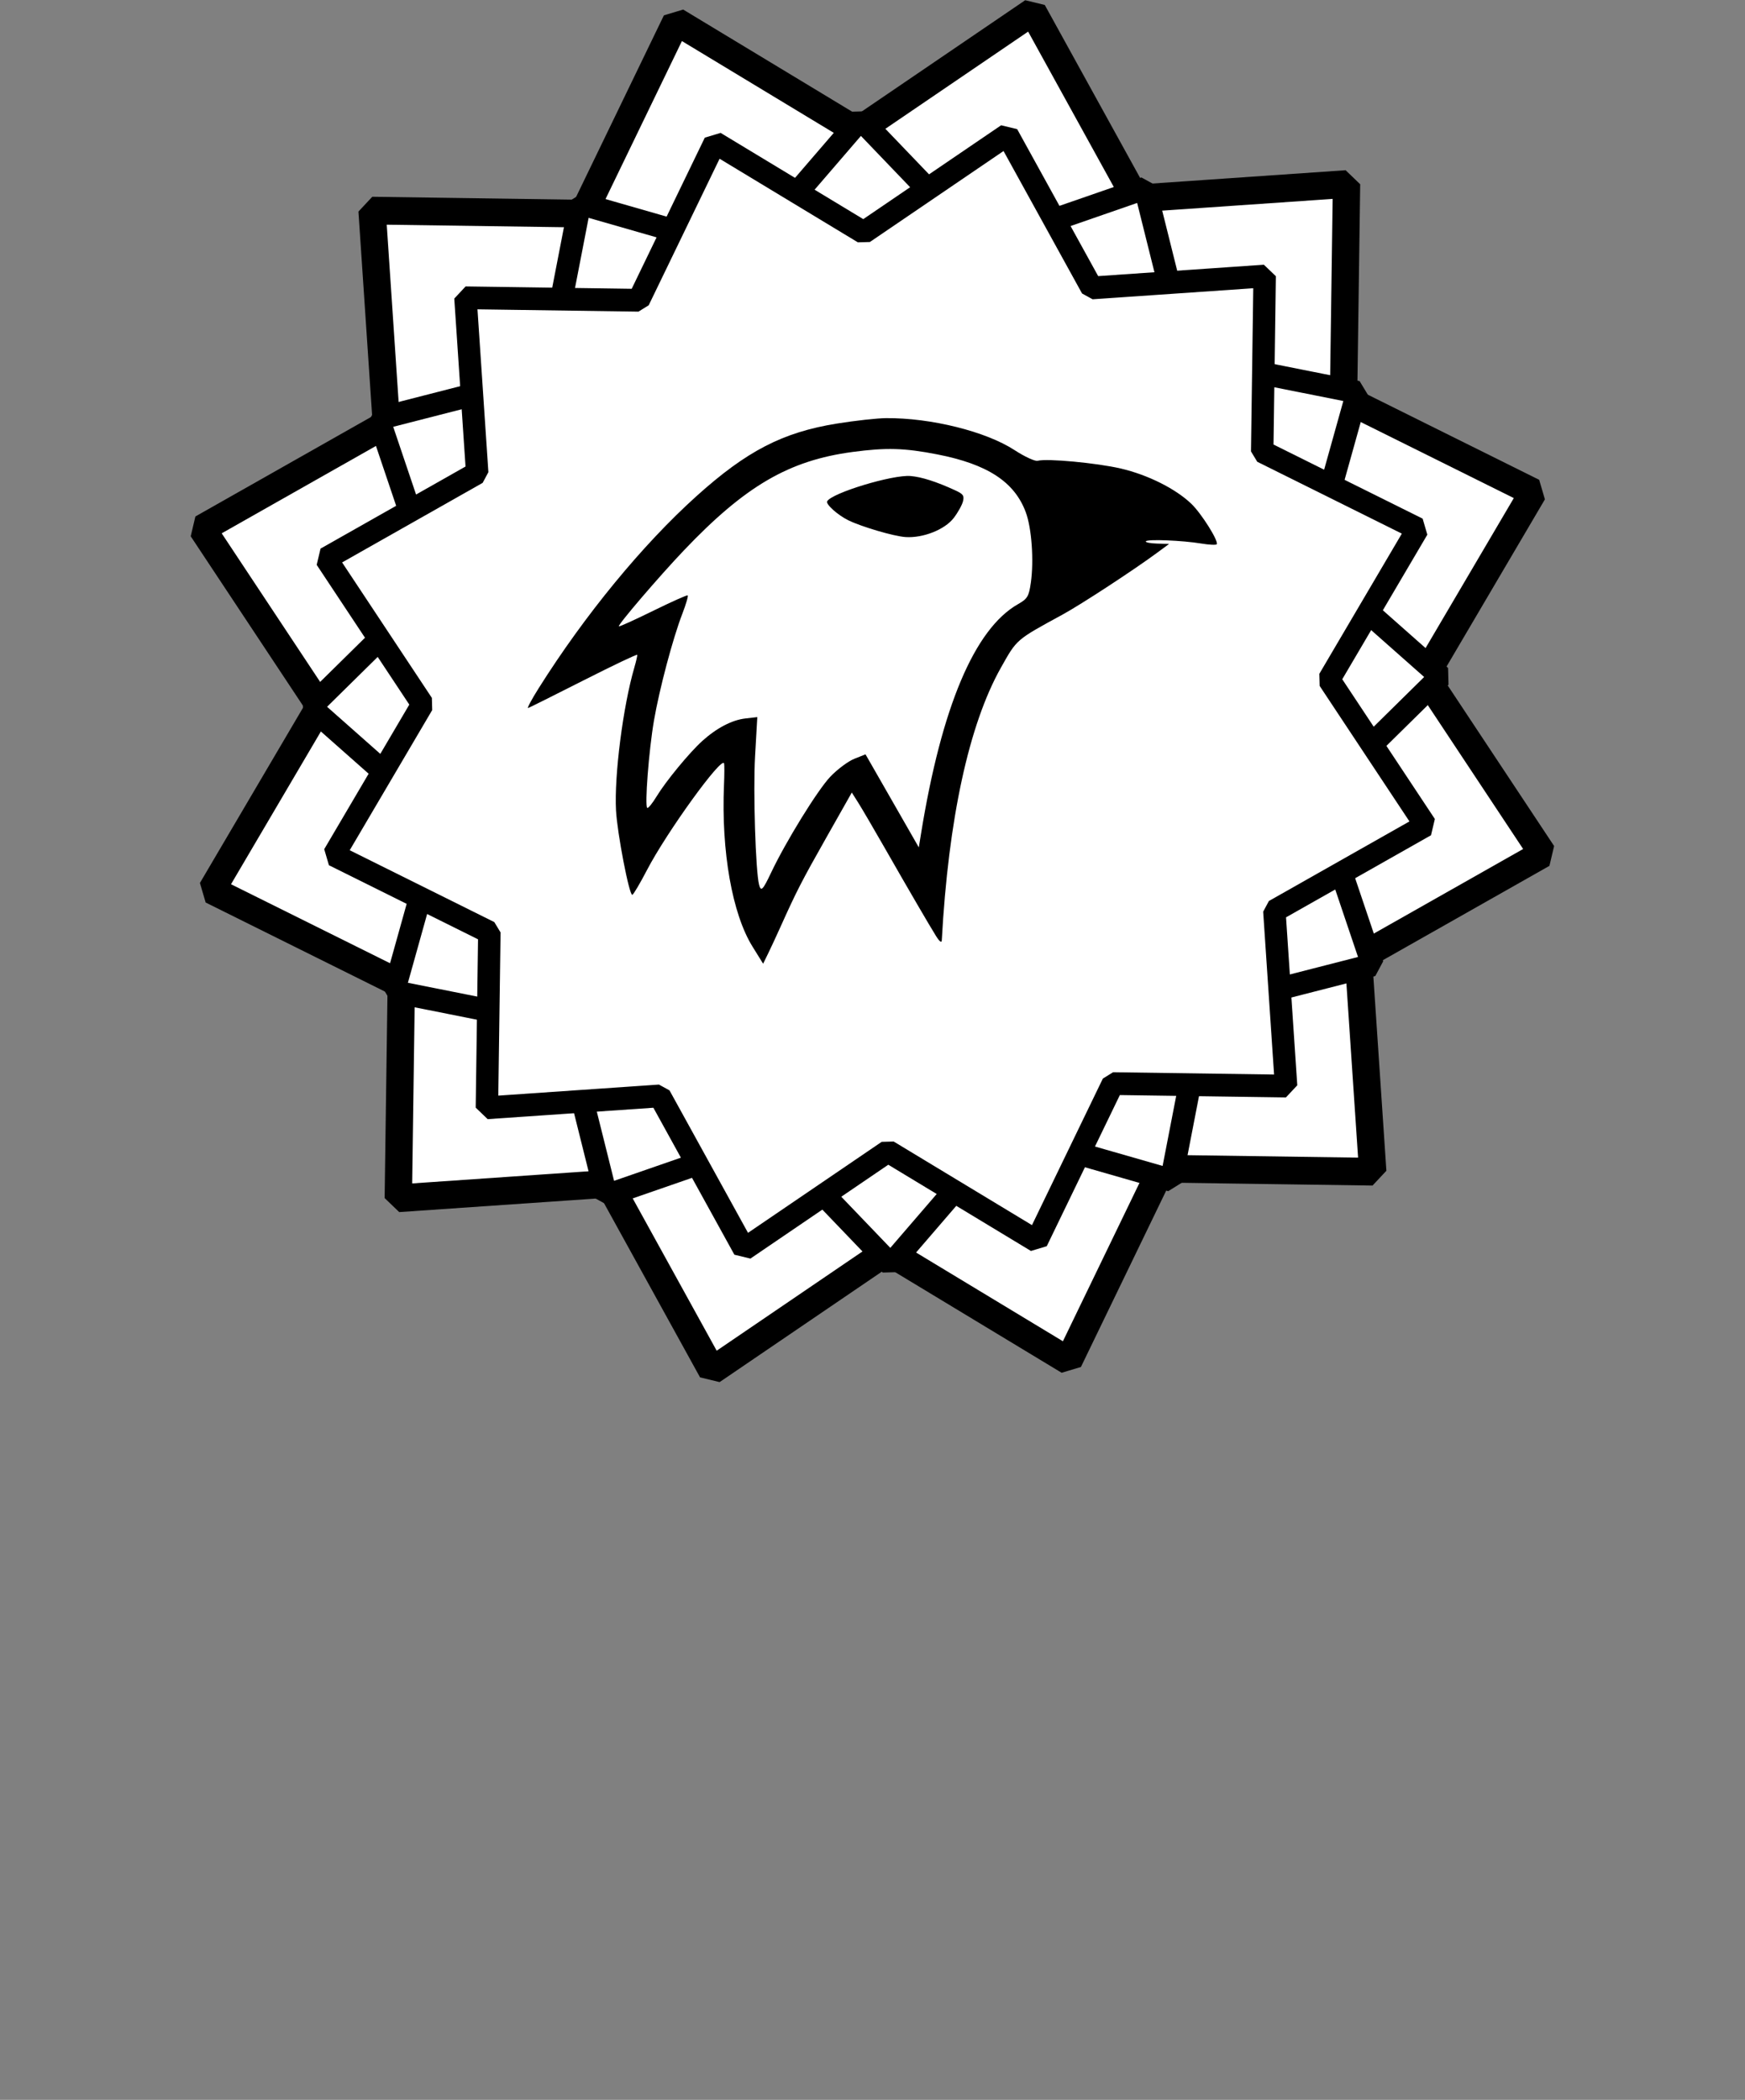 <?xml version="1.0" encoding="UTF-8" standalone="no"?>
<!-- Created with Inkscape (http://www.inkscape.org/) -->

<svg
   width="677.333mm"
   height="814.917mm"
   viewBox="0 0 677.333 814.917"
   version="1.1"
   id="svg1"
   xml:space="preserve"
   inkscape:version="1.4 (86a8ad7, 2024-10-11)"
   sodipodi:docname="HGS.svg"
   inkscape:export-batch-path="HGS logo"
   inkscape:export-batch-name="Hawk Games Studio"
   xmlns:inkscape="http://www.inkscape.org/namespaces/inkscape"
   xmlns:sodipodi="http://sodipodi.sourceforge.net/DTD/sodipodi-0.dtd"
   xmlns="http://www.w3.org/2000/svg"
   xmlns:svg="http://www.w3.org/2000/svg"><rect x="0" y="0" width="677.333" height="814.917" fill="#808080" stroke="none"/><sodipodi:namedview
     id="namedview1"
     pagecolor="#c0c0c0"
     bordercolor="#616161"
     borderopacity="1"
     inkscape:showpageshadow="2"
     inkscape:pageopacity="0"
     inkscape:pagecheckerboard="0"
     inkscape:deskcolor="#d1d1d1"
     inkscape:document-units="mm"
     inkscape:zoom="0.056568542"
     inkscape:cx="5683.3708"
     inkscape:cy="3827.2155"
     inkscape:window-width="1920"
     inkscape:window-height="991"
     inkscape:window-x="-9"
     inkscape:window-y="-9"
     inkscape:window-maximized="1"
     inkscape:current-layer="g50"><inkscape:page
       x="0"
       y="0"
       width="677.333"
       height="814.917"
       id="page3"
       margin="0"
       bleed="0" /></sodipodi:namedview><defs
     id="defs1" /><g
     inkscape:groupmode="layer"
     id="g47"
     inkscape:label="P3STAR3"
     style="fill:#ffffff"
     transform="matrix(3.069,0,0,3.11,14.694,-206.393)"><path
       sodipodi:type="star"
       style="fill:#ffffff;fill-opacity:1;fill-rule:nonzero;stroke:#000000;stroke-width:0.917;stroke-linecap:square;stroke-linejoin:bevel;stroke-dasharray:none;stroke-dashoffset:0;stroke-opacity:1"
       id="path46"
       inkscape:flatsided="false"
       sodipodi:sides="12"
       sodipodi:cx="13.255498"
       sodipodi:cy="102.20181"
       sodipodi:r1="23.111399"
       sodipodi:r2="18.535341"
       sodipodi:arg1="0.23489836"
       sodipodi:arg2="0.49669775"
       inkscape:rounded="0"
       inkscape:randomized="2.7755576e-17"
       d="m 35.732,107.581 -6.181,3.454 0.48,7.064 -7.08,-0.1 -3.116,6.358 -6.081,-3.626 -5.878,3.948 -3.454,-6.181 -7.064,0.48 0.1,-7.08 -6.358,-3.116 3.626,-6.081 -3.948,-5.878 6.181,-3.454 -0.48,-7.064 7.08,0.1 3.116,-6.358 6.081,3.626 5.878,-3.948 3.454,6.181 7.064,-0.48 -0.1,7.08 6.358,3.116 -3.626,6.081 z"
       inkscape:transform-center-x="0.3454756"
       inkscape:transform-center-y="-0.7902382"
       transform="matrix(3.772,0,0,3.772,55.554,-232.895)" /></g><g
     inkscape:groupmode="layer"
     id="g48"
     inkscape:label="P3STAR2"
     style="fill:#ffffff"
     transform="matrix(3.069,0,0,3.11,14.694,-206.393)"><path
       id="path47"
       style="fill:#ffffff;fill-opacity:1;fill-rule:nonzero;stroke:#000000;stroke-width:0.917;stroke-linecap:square;stroke-linejoin:bevel;stroke-dasharray:none;stroke-dashoffset:0;stroke-opacity:1"
       inkscape:transform-center-x="0.1059622"
       inkscape:transform-center-y="-0.69949123"
       d="m 35.732,107.581 -6.181,3.454 0.48,7.064 -7.08,-0.1 -3.116,6.358 -6.081,-3.626 -5.878,3.948 -3.454,-6.181 -7.064,0.48 0.1,-7.08 -6.358,-3.116 3.626,-6.081 -3.948,-5.878 6.181,-3.454 -0.48,-7.064 7.08,0.1 3.116,-6.358 6.081,3.626 5.878,-3.948 3.454,6.181 7.064,-0.48 -0.1,7.08 6.358,3.116 -3.626,6.081 z"
       transform="matrix(2.988,0.801,-0.801,2.988,148.215,-163.295)" /></g><g
     inkscape:groupmode="layer"
     id="g49"
     inkscape:label="P3STAR1"
     style="fill:#ffffff"
     transform="matrix(3.069,0,0,3.11,14.694,-206.393)"><path
       id="path48"
       style="fill:#ffffff;fill-opacity:1;fill-rule:nonzero;stroke:#000000;stroke-width:0.917;stroke-linecap:square;stroke-linejoin:bevel;stroke-dasharray:none;stroke-dashoffset:0;stroke-opacity:1"
       inkscape:transform-center-x="-0.078689989"
       inkscape:transform-center-y="-0.7030806"
       d="m 35.732,107.581 -6.181,3.454 0.48,7.064 -7.08,-0.1 -3.116,6.358 -6.081,-3.626 -5.878,3.948 -3.454,-6.181 -7.064,0.48 0.1,-7.08 -6.358,-3.116 3.626,-6.081 -3.948,-5.878 6.181,-3.454 -0.48,-7.064 7.08,0.1 3.116,-6.358 6.081,3.626 5.878,-3.948 3.454,6.181 7.064,-0.48 -0.1,7.08 6.358,3.116 -3.626,6.081 z"
       inkscape:label="Star"
       transform="matrix(2.679,1.547,-1.547,2.679,228.574,-141.598)" /></g><g
     inkscape:label="P3Eagle"
     inkscape:groupmode="layer"
     id="g50"
     style="fill:#000000"
     transform="matrix(3.069,0,0,3.11,14.694,-206.393)"><path
       style="fill:#000000;stroke-width:1.567"
       d="m 113.6,183.171 c -0.897,-1.422 -3.425,-5.705 -6.556,-11.107 -1.369,-2.362 -2.852,-4.859 -3.294,-5.549 l -0.805,-1.254 -3.236,5.645 c -3.112,5.428 -3.755,6.665 -5.793,11.14 -0.509,1.118 -1.209,2.604 -1.556,3.304 l -0.63,1.271 -1.35,-2.147 c -2.561,-4.073 -3.956,-11.883 -3.6,-20.152 0.056,-1.296 0.061,-2.507 0.012,-2.691 -0.261,-0.973 -7.26,8.577 -9.755,13.308 -0.875,1.66 -1.709,3.05 -1.852,3.089 -0.385,0.103 -1.906,-7.676 -2.063,-10.545 -0.236,-4.335 0.893,-13.013 2.319,-17.824 0.228,-0.769 0.393,-1.481 0.366,-1.583 -0.027,-0.102 -3.074,1.329 -6.773,3.179 -3.699,1.851 -6.861,3.408 -7.028,3.46 -0.167,0.052 0.442,-1.072 1.352,-2.497 5.836,-9.138 13.122,-17.885 19.951,-23.951 6.338,-5.63 10.897,-7.956 17.73,-9.045 2.29,-0.365 5.097,-0.672 6.236,-0.681 5.667,-0.048 12.636,1.663 16.255,3.991 1.276,0.821 2.59,1.419 2.922,1.33 1.169,-0.313 7.477,0.268 10.529,0.97 3.4,0.782 6.909,2.513 8.9,4.391 1.273,1.2 3.464,4.635 3.223,5.052 -0.068,0.118 -0.945,0.08 -1.949,-0.085 -2.412,-0.396 -6.852,-0.57 -7.022,-0.275 -0.074,0.128 0.557,0.254 1.403,0.279 l 1.538,0.045 -1.477,1.076 c -3.006,2.189 -9.667,6.487 -12.003,7.744 -5.912,3.182 -5.746,3.04 -7.786,6.614 -4.047,7.088 -6.648,18.922 -7.482,34.039 -0.019,0.348 -0.294,0.143 -0.725,-0.541 z m -20.859,-7.917 c 1.859,-3.876 5.891,-10.321 7.493,-11.976 0.891,-0.921 2.255,-1.923 3.033,-2.228 l 1.413,-0.554 3.37,5.805 3.37,5.805 0.278,-1.692 c 2.604,-15.846 6.777,-25.589 12.278,-28.665 1.186,-0.663 1.363,-0.957 1.612,-2.665 0.402,-2.764 0.108,-6.815 -0.638,-8.798 -1.428,-3.793 -4.839,-5.995 -11.187,-7.219 -4.15,-0.801 -6.457,-0.866 -10.732,-0.303 -8.047,1.059 -13.569,4.242 -21.338,12.297 -3.145,3.261 -8.419,9.342 -8.207,9.464 0.084,0.049 2.036,-0.825 4.337,-1.941 2.301,-1.116 4.265,-1.982 4.364,-1.925 0.099,0.057 -0.204,1.089 -0.674,2.292 -1.203,3.076 -2.895,9.36 -3.588,13.32 -0.651,3.722 -1.193,10.707 -0.847,10.907 0.122,0.07 0.652,-0.572 1.177,-1.428 1.156,-1.884 4.141,-5.462 5.769,-6.914 1.813,-1.617 3.763,-2.625 5.447,-2.816 l 1.523,-0.173 -0.284,4.914 c -0.25,4.316 0.068,14.327 0.508,16.003 0.239,0.909 0.476,0.674 1.524,-1.511 z m 16.983,-41.874 c -1.465,-0.099 -5.524,-1.275 -7.215,-2.09 -1.336,-0.644 -2.886,-2.016 -2.68,-2.372 0.604,-1.046 8.265,-3.338 10.54,-3.154 1.402,0.114 3.27,0.703 5.641,1.779 1.02,0.463 1.166,0.661 1.003,1.361 -0.105,0.45 -0.631,1.389 -1.169,2.086 -1.128,1.461 -3.893,2.542 -6.119,2.391 z"
       id="path49" /></g></svg>
